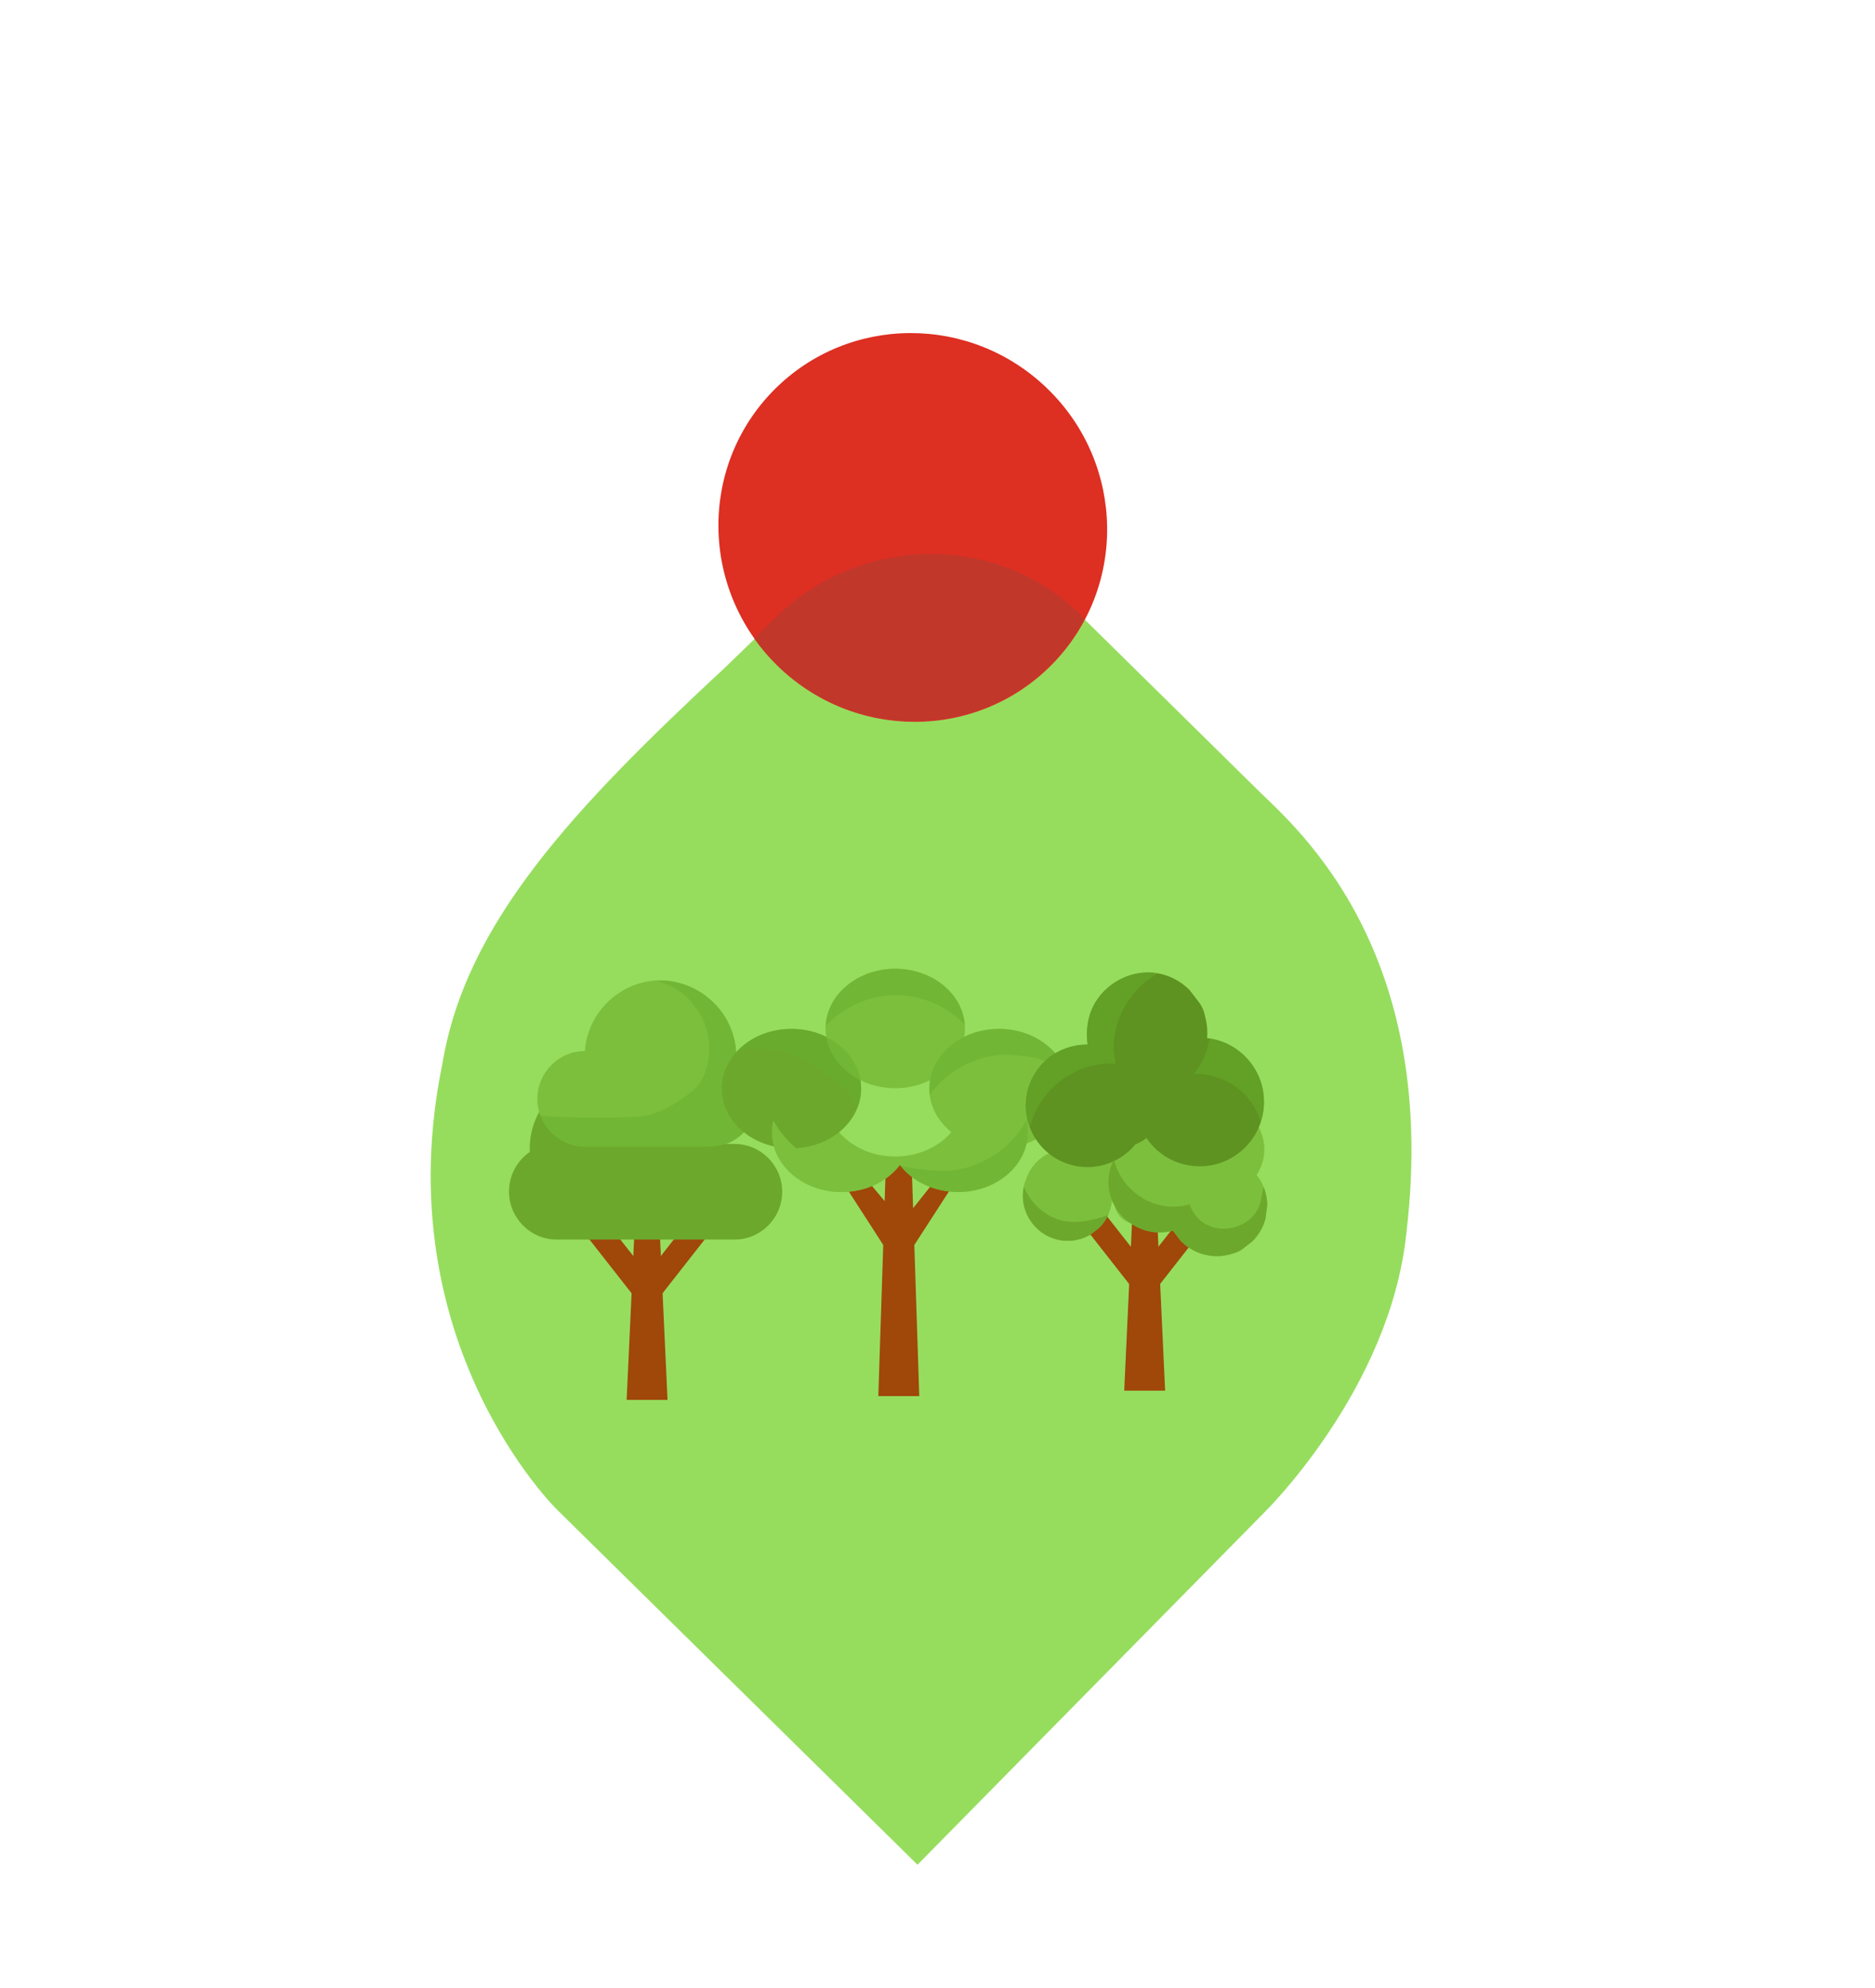 <?xml version="1.0" encoding="UTF-8"?>
<svg id="Layer_1" data-name="Layer 1" xmlns="http://www.w3.org/2000/svg" viewBox="0 0 334.73 354.82">
  <defs>
    <style>
      .cls-1, .cls-2 {
        fill: #6ca82c;
      }

      .cls-3 {
        fill: #5e9321;
      }

      .cls-4 {
        fill: #7cbf3c;
      }

      .cls-5 {
        fill: #c1382b;
      }

      .cls-6 {
        fill: #d5d400;
      }

      .cls-7 {
        fill: #66af2c;
      }

      .cls-7, .cls-2 {
        opacity: .5;
      }

      .cls-8 {
        fill: #a0470a;
      }

      .cls-9 {
        fill: #96dd5e;
      }

      .cls-10 {
        fill: #dd2f22;
      }
    </style>
  </defs>
  <path class="cls-9" d="m163.8,332.82l-64.35-63.37s-30.7-29.92-20.48-79.56c4.15-25.18,23.41-45.62,50.71-70.98l7.43-7.19.73-.74c15.32-15.55,40.01-16.07,55.16-1.16l-.06.06,30.98,30.51c5.46,5.67,33.39,27.21,27.16,79.58-2.83,27.96-25.36,49.96-25.36,49.96l-61.93,62.89Z"/>
  <ellipse class="cls-10" cx="162.95" cy="94.14" rx="34.52" ry="34.87" transform="translate(-18.46 144.19) rotate(-45.44)"/>
  <path class="cls-5" d="m187.71,118.52c2.4-2.43,4.35-5.14,5.87-8.02l-.73-.71.06-.06c-15.15-14.92-39.84-14.4-55.16,1.16l-.73.74-2.38,2.31c1.18,1.65,2.5,3.23,4,4.71,13.72,13.51,35.69,13.46,49.07-.13Z"/>
  <path class="cls-8" d="m119.17,249.85l-1.46-31.48c0-.57-.92-1.03-2.05-1.03h-.28c-1.13,0-2.05.46-2.05,1.03l-1.46,31.48h7.31Z"/>
  <g>
    <path class="cls-8" d="m125.71,217.83c-.94-.74-2.31-.58-3.05.37l-6.52,8.31,1.37,5.29,8.56-10.92c.74-.94.58-2.31-.37-3.05Z"/>
    <path class="cls-8" d="m105.32,217.83c.94-.74,2.31-.58,3.05.37l6.52,8.31-1.37,5.29-8.56-10.92c-.74-.94-.58-2.31.37-3.05Z"/>
  </g>
  <g>
    <path class="cls-1" d="m131.17,204.17h-9.57c-.41-7.31-6.29-12.74-13.49-12.74s-13.52,6.04-13.52,13.5c0,.22,0,.44.02.66-2.25,1.52-3.73,4.17-3.73,7.09,0,4.68,3.8,8.55,8.48,8.55h31.8c4.68,0,8.48-3.85,8.48-8.53s-3.8-8.53-8.48-8.53Z"/>
    <path class="cls-2" d="m138.13,215.53c-3.42.36-6.85.71-10.29.9-3.39.19-6.85.34-10.24,0-2.43-.25-5.03-.39-7.4-1.07-2.84-.82-5.11-2.19-7.45-4.01-3.99-3.1-4.15-9.85-1.79-13.87.31-.54.66-1.02,1.02-1.47,1.64-2.29,4.1-3.97,6.93-4.56-.27-.02-.54-.03-.81-.03-7.46,0-13.52,6.05-13.52,13.52,0,.22,0,.44.02.66-2.25,1.52-3.73,4.1-3.73,7.02,0,4.68,3.8,8.48,8.48,8.48h31.8c3.69,0,6.82-2.36,7.99-5.66-.34.03-.69.06-1.03.1Z"/>
  </g>
  <path class="cls-4" d="m104.4,187.59h.03c.41-6.83,6.29-12.63,13.49-12.63s13.52,6.1,13.52,13.56c0,.22,0,.47-.02.69,2.25,1.52,3.73,4.07,3.73,6.99,0,4.68-3.8,8.45-8.48,8.45h-22.26c-4.68,0-8.48-3.85-8.48-8.53s3.8-8.53,8.48-8.53Z"/>
  <path class="cls-7" d="m97.44,199.19c3.42.36,16.02.5,18.39-.18,2.84-.82,5.11-2.19,7.45-4.01,4-3.1,4.15-9.85,1.79-13.87-.31-.54-.66-1.02-1.02-1.47-1.64-2.29-4.1-3.97-6.93-4.56.27-.02.54-.03.81-.03,7.46,0,13.52,6.05,13.52,13.52,0,.22,0,.44-.02.66,2.25,1.52,3.73,4.1,3.73,7.02,0,4.68-3.8,8.48-8.48,8.48h-22.26c-3.69,0-6.82-2.36-7.99-5.66.34.03.69.06,1.03.1Z"/>
  <path class="cls-8" d="m175.2,203.77c-.94-.74-2.31-.58-3.05.37l-9.14,11.5-.37-11.31c0-.57-.92-1-2.05-1h-.28c-1.13,0-2.05.43-2.05,1l-.33,10.04-10.15-12.17c-.74-.94-1.13-1.6-2.08-.86-.94.74,1.33,2.1,2.07,5.49l9.91,15.37-.88,26.97h7.31l-.88-26.97,9.91-15.33c.74-.94,3.01-2.35,2.07-3.09Z"/>
  <path class="cls-4" d="m171.04,191.43c-4.35,0-8.17,1.91-10.39,4.81-2.22-2.9-6.05-4.81-10.39-4.81-6.87,0-12.44,4.77-12.44,10.66s5.57,10.66,12.44,10.66c4.35,0,8.17-1.91,10.39-4.81,2.22,2.9,6.05,4.81,10.39,4.81,6.87,0,12.44-4.77,12.44-10.66s-5.57-10.66-12.44-10.66Z"/>
  <path class="cls-9" d="m172.26,195.75c0,5.89-5.57,10.66-12.44,10.66s-12.44-4.77-12.44-10.66,5.57-10.66,12.44-10.66,12.44,4.77,12.44,10.66Z"/>
  <path class="cls-4" d="m190.79,194.29c0,5.89-5.57,10.66-12.44,10.66s-12.44-4.77-12.44-10.66,5.57-10.66,12.44-10.66,12.44,4.77,12.44,10.66Z"/>
  <path class="cls-1" d="m153.73,194.29c0,5.89-5.57,10.66-12.44,10.66s-12.44-4.77-12.44-10.66,5.57-10.66,12.44-10.66,12.44,4.77,12.44,10.66Z"/>
  <path class="cls-4" d="m172.26,183.56c0,5.89-5.57,10.66-12.44,10.66s-12.44-4.77-12.44-10.66,5.57-10.66,12.44-10.66,12.44,4.77,12.44,10.66Z"/>
  <path class="cls-7" d="m159.92,177.62c4.79,0,9.17,2.03,12.32,5.27-.41-5.57-5.81-9.98-12.41-9.98s-12.13,4.52-12.42,10.19c3.16-3.35,7.63-5.48,12.51-5.48Z"/>
  <path class="cls-7" d="m180.3,203.88c-3.24,3.24-7.68,5.16-12.25,5.08-4.29-.08-6.58-.83-7.28-.87,2.24,2.81,6,4.67,10.28,4.67,6.87,0,12.44-4.77,12.44-10.66,0-.73-.09-1.43-.26-2.12-.78,1.41-1.75,2.72-2.92,3.9Z"/>
  <path class="cls-4" d="m140.98,203.88c3.24,3.24,7.85,5.35,12.42,5.6,4.33.24,6.42-1.36,7.12-1.4-2.24,2.81-6,4.67-10.28,4.67-6.87,0-12.44-4.77-12.44-10.66,0-.73.09-1.43.26-2.12.78,1.41,1.75,2.72,2.92,3.9Z"/>
  <path class="cls-7" d="m145.57,190.43c3.07,1.65,5.7,4.04,7.63,6.92.34-.97.53-1.99.53-3.05,0-5.89-5.57-10.66-12.44-10.66-3.9,0-7.38,1.54-9.66,3.95,1.26-.3,2.56-.46,3.9-.46,3.72,0,7.2,1.24,10.04,3.31Z"/>
  <path class="cls-7" d="m167.77,193.3c3.25-3.25,7.7-5.09,12.3-5.09.02,0,.05,0,.07,0,3.71.35,5.56.47,8.81,2.38.49.29.96.6,1.41.93-1.42-4.54-6.26-7.89-12.01-7.89-6.87,0-12.44,4.77-12.44,10.66,0,.38.02.75.07,1.12.54-.74,1.13-1.45,1.79-2.1Z"/>
  <g>
    <path class="cls-8" d="m208,248.2l-1.46-31.48c0-.57-.92-1.03-2.05-1.03h-.28c-1.13,0-2.05.46-2.05,1.03l-1.46,31.48h7.31Z"/>
    <g>
      <path class="cls-8" d="m214.53,216.18c-.94-.74-2.31-.58-3.05.37l-6.52,8.31,1.37,5.29,8.56-10.92c.74-.94.58-2.31-.37-3.05Z"/>
      <path class="cls-8" d="m194.15,216.18c.94-.74,2.31-.58,3.05.37l6.52,8.31-1.37,5.29-8.56-10.92c-.74-.94-.58-2.31.37-3.05Z"/>
    </g>
  </g>
  <path class="cls-6" d="m205.07,210.46c-2.93,0-2.93,4.29,0,4.29,2.44,0,2.44-4.29,0-4.29Z"/>
  <path class="cls-4" d="m224.99,210.62c-.23-.34-.44-.64-.66-.93.89-1.34,1.38-2.93,1.38-4.56,0-2.18-.87-4.29-2.41-5.82-1.54-1.54-3.65-2.41-5.82-2.41s-4.29.87-5.82,2.41c-.88.88-1.53,1.95-1.94,3.11-.86-.27-1.76-.41-2.69-.42-1.62,0-3.13.41-4.53,1.23-.08.05-.16.1-.24.15-1.32.78-2.38,1.84-3.16,3.16-.8,1.37-1.2,2.85-1.2,4.44,0,1.59.41,3.07,1.2,4.44.78,1.32,1.84,2.38,3.16,3.16.08.05.16.1.24.15,1.4.81,2.91,1.22,4.53,1.23.82,0,1.61-.11,2.38-.32.01.02.02.05.04.07.28.36.55.72.83,1.08,0,0,0,0,0,.01.19.25.38.49.57.74.72.71,1.52,1.28,2.4,1.72,1.23.63,2.59.91,3.98.94,1.28.02,3.48-.45,4.54-1.24l1.82-1.41c1.12-1.12,1.89-2.45,2.32-3.98l.32-2.39c0-1.63-.41-3.14-1.23-4.55Z"/>
  <path class="cls-4" d="m203.12,209.69c-.47,0-.89.06-1.28.17.93-1.33,1.45-2.93,1.45-4.57h0c0-2.11-.85-4.15-2.34-5.64-1.49-1.49-3.53-2.34-5.64-2.34s-4.15.85-5.64,2.34c-1.49,1.49-2.34,3.53-2.34,5.64h0c0,.17.01.34.03.51-1.92.85-3.37,2.46-4.11,4.44-.43,1-.65,2.05-.66,3.17,0,1.44.37,2.79,1.09,4.04.02.03.04.05.06.08.71,1.19,1.66,2.14,2.85,2.85,1.24.72,2.58,1.08,4.01,1.08,1.43,0,2.77-.37,4.01-1.08.54-.41,1.07-.83,1.61-1.24.98-.99,1.67-2.16,2.04-3.51.01-.03.02-.06.03-.09.27-.99.34-1.98.24-2.96.24-.1.46-.22.69-.35-1.05,2.59.24,6.23,3.88,6.23,5.65,0,5.65-8.76,0-8.76Z"/>
  <path class="cls-1" d="m192,218.07c-4.11.2-7.72-2.61-9.23-6.26-.11.52-.16,1.05-.16,1.6,0,1.44.37,2.79,1.09,4.04.02.03.04.05.06.08.71,1.19,1.66,2.14,2.85,2.85,1.24.72,2.58,1.08,4.01,1.08,1.43,0,2.77-.37,4.01-1.08.54-.41,1.07-.83,1.61-1.24.68-.68,1.21-1.45,1.6-2.3-1.83.7-3.76,1.15-5.84,1.25Z"/>
  <path class="cls-3" d="m225.25,193.63c-.79-2.87-2.71-5.36-5.28-6.87-1.38-.81-2.91-1.3-4.48-1.48.11-1.27,0-2.54-.34-3.81-.18-.99-.56-1.87-1.14-2.64-.56-.72-1.11-1.44-1.67-2.16-1.33-1.32-2.9-2.24-4.71-2.75-3.7-1.02-7.67.17-10.39,2.84-2.57,2.52-3.55,5.77-3.09,9.67h0c-2.91,0-5.74,1.07-7.8,3.13-2.06,2.06-3.23,4.84-3.23,7.75s1.17,5.71,3.23,7.77c2.06,2.06,4.88,3.22,7.8,3.22s5.74-1.18,7.8-3.24c.26-.26.5-.53.73-.81.72-.29,1.39-.66,2-1.13.95,1.4,2.19,2.6,3.68,3.47,2.65,1.56,5.89,1.97,8.86,1.16,2.87-.79,5.36-2.71,6.87-5.28,1.55-2.65,1.97-5.89,1.16-8.86Z"/>
  <path class="cls-7" d="m225.25,193.63c-.79-2.87-2.71-5.36-5.28-6.87-1.24-.73-2.61-1.2-4.02-1.42-.39,2.31-1.37,4.54-2.83,6.31.08,0,.16,0,.24,0,1.46,0,2.85.26,4.18.76,1.73.58,3.25,1.52,4.56,2.82,1.43,1.43,2.42,3.12,2.97,5.06.7-2.14.77-4.47.17-6.66Z"/>
  <path class="cls-7" d="m199.37,183.12c1.07-3.88,3.66-7.24,7.13-9.27.07-.04.15-.08.23-.12-3.43-.61-6.98.58-9.49,3.04-2.57,2.52-3.55,5.77-3.09,9.67h0c-2.91,0-5.74,1.07-7.8,3.13-2.06,2.06-3.23,4.84-3.23,7.75,0,1.35.26,2.66.73,3.9,1.64-6.49,7.61-11.42,14.55-11.42.25,0,.51,0,.76.02-.44-2.12-.46-4.27.21-6.7Z"/>
  <path class="cls-1" d="m225.05,214.39c-.72,3.6-4.93,5.61-8.27,4.7-2.33-.64-3.75-2.21-4.39-4.14-.93.27-1.91.41-2.93.41-5.09,0-9.45-3.64-10.59-8.41-.65,1.26-.97,2.6-.98,4.03,0,1.59.41,3.07,1.2,4.44.78,1.32,1.84,2.38,3.16,3.16.08.05.16.1.24.15,1.4.81,2.91,1.22,4.53,1.23.82,0,1.61-.11,2.38-.32.01.02.02.05.04.07.28.36.55.72.83,1.08,0,0,0,0,0,.01.19.25.38.49.57.74.72.71,1.52,1.28,2.4,1.72,1.23.63,2.59.91,3.98.94,1.28.02,3.48-.45,4.54-1.24l1.82-1.41c1.12-1.12,1.89-2.45,2.32-3.98l.32-2.39c0-1.18-.22-2.3-.65-3.37-.17.87-.35,1.73-.52,2.6Z"/>
</svg>